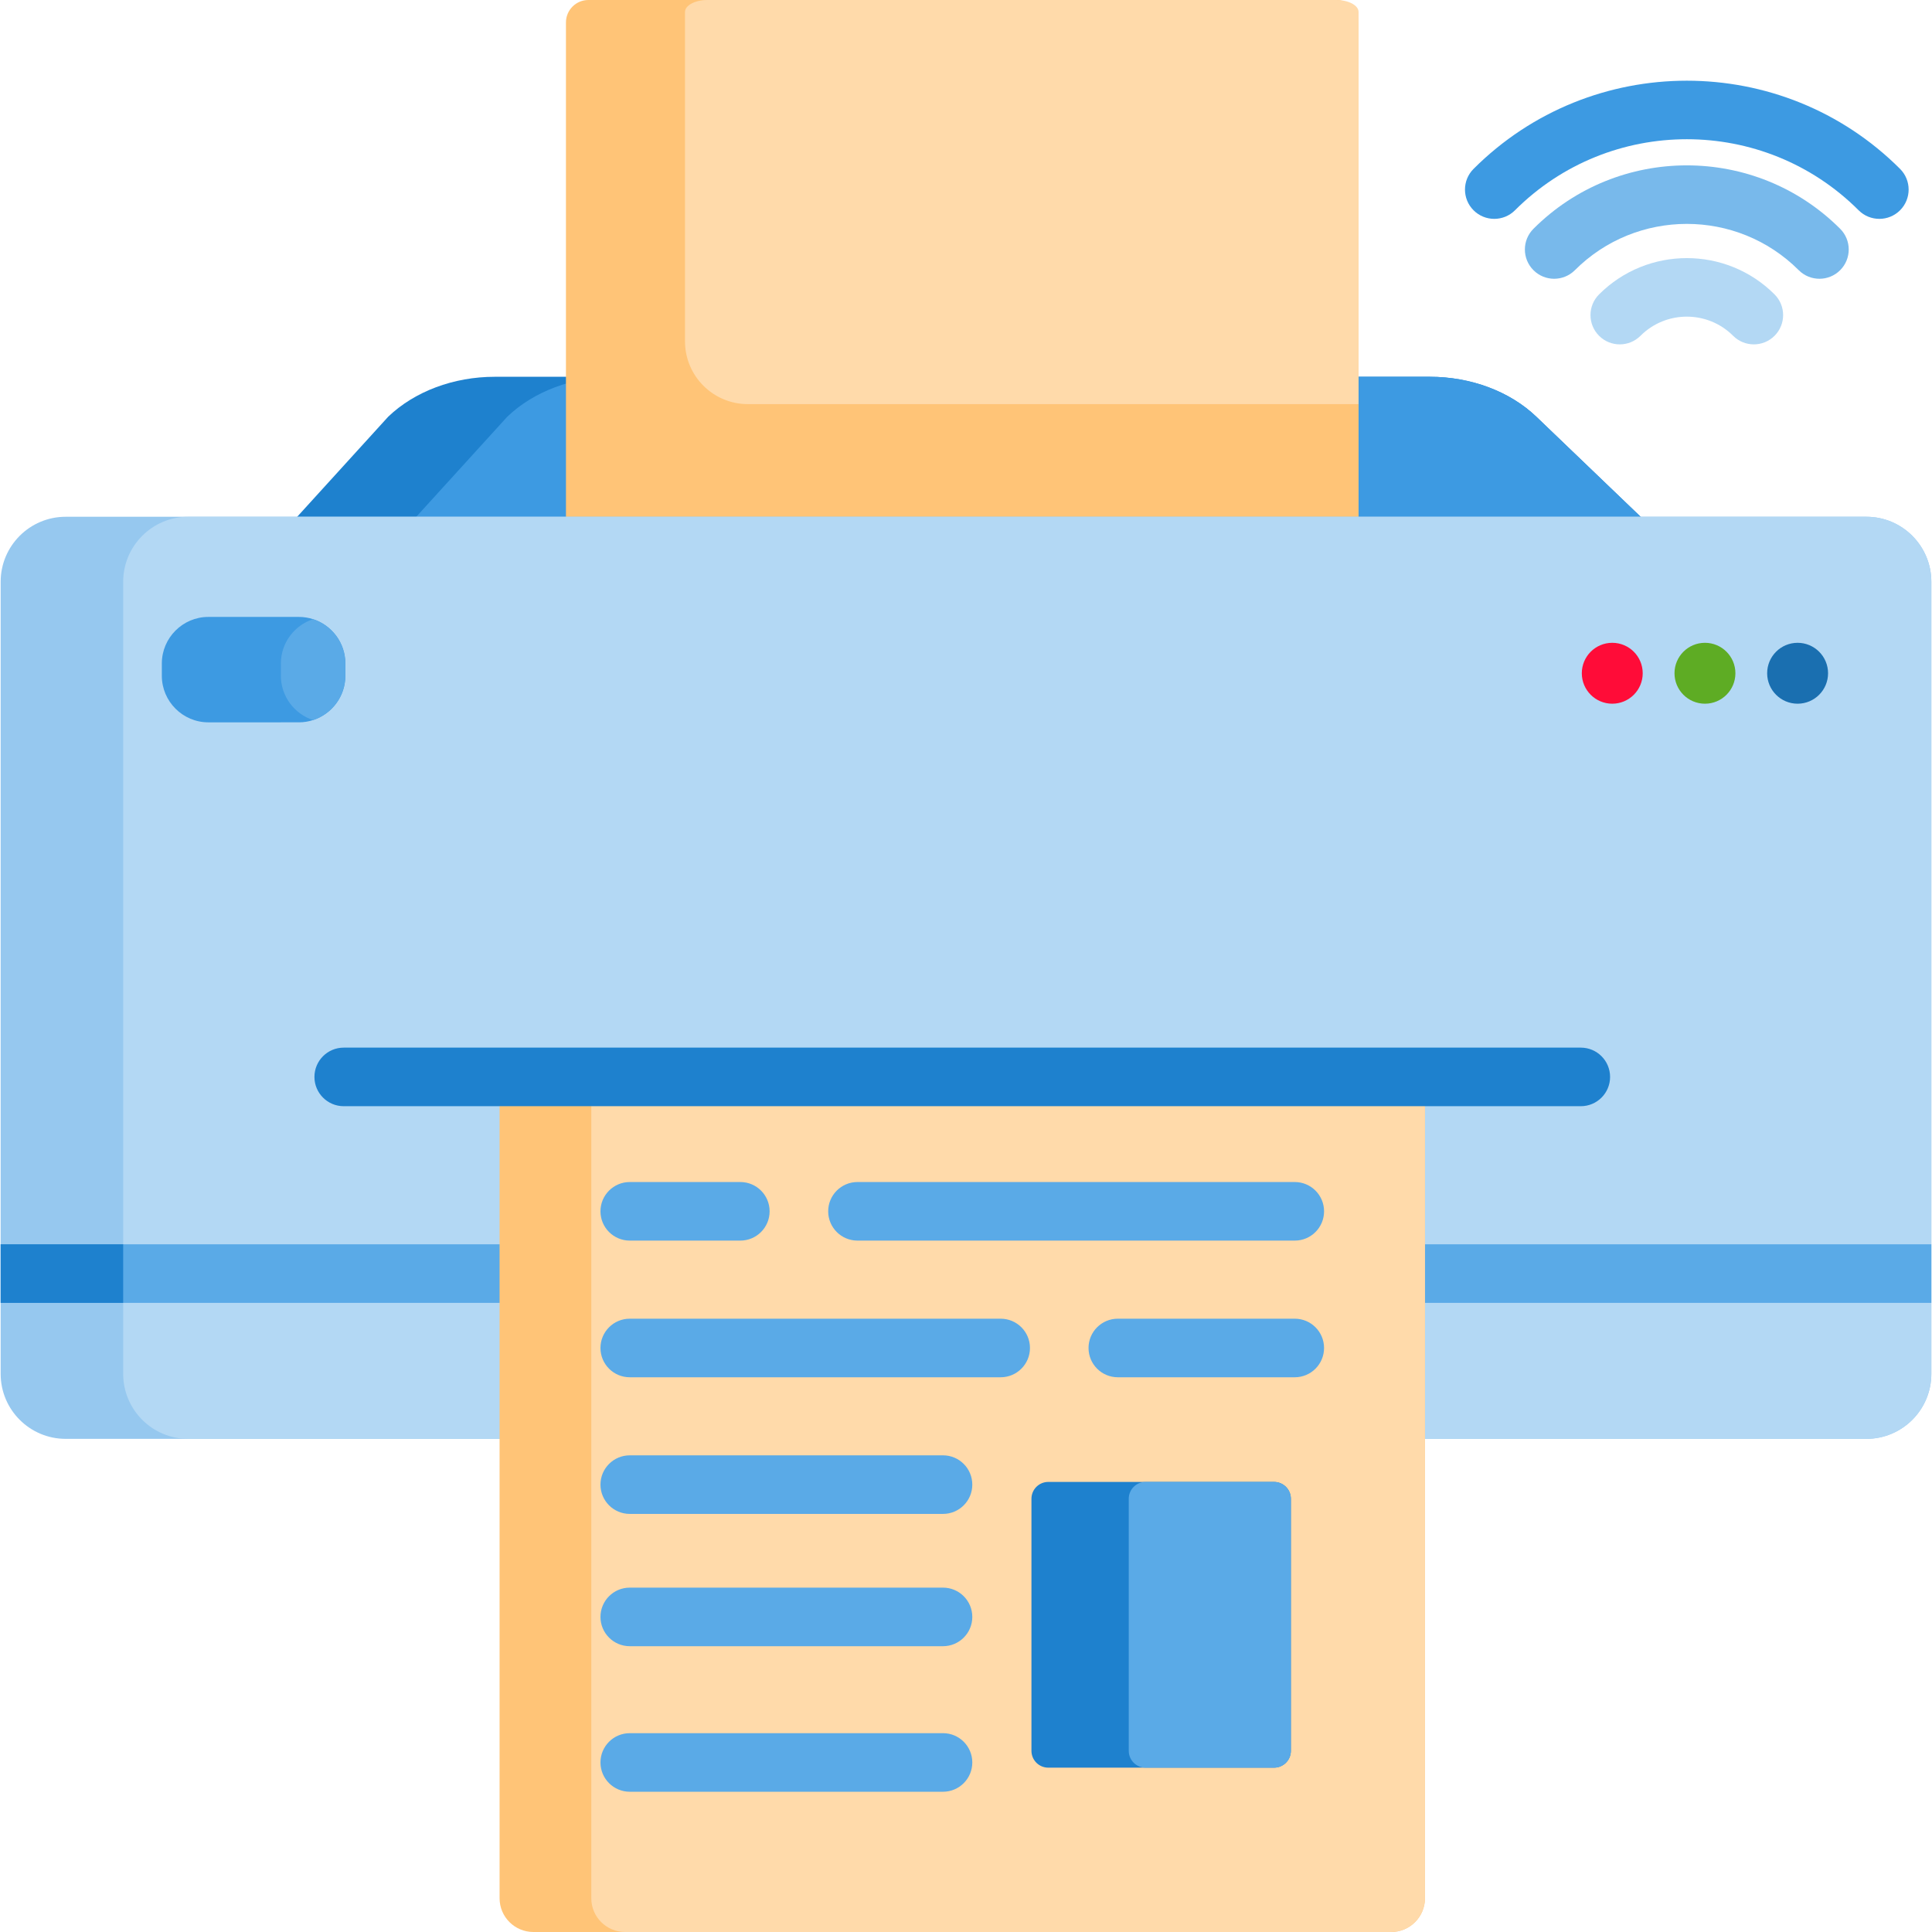 <?xml version="1.0" encoding="iso-8859-1"?>
<!-- Generator: Adobe Illustrator 19.0.0, SVG Export Plug-In . SVG Version: 6.00 Build 0)  -->
<svg version="1.1" id="Capa_1" xmlns="http://www.w3.org/2000/svg" xmlns:xlink="http://www.w3.org/1999/xlink" x="0px" y="0px"
	 viewBox="0 0 512 512" style="enable-background:new 0 0 512 512;" xml:space="preserve">
<path style="fill:#1E81CE;" d="M436.762,138.841H77.035l25.858-28.424c7.005-6.695,17.332-10.565,28.207-10.565h247.82
	c10.875,0,21.202,3.87,28.207,10.565L436.762,138.841z"/>
<path style="fill:#3D9AE2;" d="M436.762,138.841H108.594l25.858-28.424c7.005-6.695,17.322-10.565,28.207-10.565H378.92
	c10.875,0,21.202,3.87,28.207,10.565L436.762,138.841z"/>
<path style="fill:#FFC477;" d="M360.036,5.95v194.79H149.984V5.95c0-3.29,2.659-5.95,5.95-5.95h198.153
	C357.377,0,360.036,2.659,360.036,5.95z"/>
<path style="fill:#FFDAAA;" d="M360.036,3.175v103.921H198.18c-9.194,0-16.647-7.453-16.647-16.647V3.175
	c0-1.756,2.67-3.175,5.95-3.175h166.604C357.377,0,360.036,1.419,360.036,3.175z"/>
<g>
	<path style="fill:#96C8EF;" d="M511.823,154.176v209.907c0,9.52-7.709,17.228-17.218,17.228H17.403
		c-9.509,0-17.228-7.709-17.228-17.228V154.176c0-9.509,7.719-17.228,17.228-17.228h477.202
		C504.114,136.948,511.823,144.667,511.823,154.176z"/>
	<path style="fill:#B3D8F4;" d="M511.823,154.176v209.907c0,9.52-7.709,17.228-17.218,17.228H49.873
		c-9.509,0-17.228-7.709-17.228-17.228V154.176c0-9.509,7.719-17.228,17.228-17.228h444.731
		C504.114,136.948,511.823,144.667,511.823,154.176z"/>
	<circle style="fill:#FF0C38;" cx="427.266" cy="178.42" r="8.07"/>
	<circle style="fill:#5EAC24;" cx="451.83" cy="178.42" r="8.07"/>
	<circle style="fill:#1A6FB0;" cx="476.385" cy="178.42" r="8.07"/>
</g>
<rect x="0.177" y="329.751" style="fill:#5AAAE7;" width="511.648" height="15.521"/>
<path style="fill:#FFC477;" d="M377.627,285.392v217.658c0,4.946-4.015,8.951-8.961,8.951H141.354c-4.946,0-8.961-4.004-8.961-8.951
	V285.392H377.627z"/>
<path style="fill:#B3D8F4;" d="M464.784,91.263c-1.986,0-3.972-0.757-5.487-2.272c-6.768-6.77-17.784-6.769-24.553,0
	c-3.031,3.031-7.945,3.03-10.974-0.001c-3.031-3.031-3.031-7.945,0-10.974c12.823-12.82,33.684-12.819,46.503,0
	c3.031,3.032,3.031,7.945,0,10.975C468.757,90.506,466.771,91.263,464.784,91.263z"/>
<path style="fill:#78B9EB;" d="M482.171,73.876c-1.986,0-3.972-0.757-5.487-2.272c-16.356-16.359-42.97-16.356-59.326,0
	c-3.031,3.03-7.945,3.031-10.974-0.001c-3.031-3.031-3.031-7.944,0-10.974c22.408-22.407,58.868-22.405,81.276,0
	c3.031,3.032,3.031,7.945,0,10.975C486.143,73.119,484.157,73.876,482.171,73.876z"/>
<g>
	<path style="fill:#3D9AE2;" d="M498.046,58.002c-1.986,0-3.972-0.757-5.487-2.272c-25.109-25.11-65.965-25.111-91.076,0
		c-3.031,3.031-7.945,3.029-10.974,0c-3.031-3.032-3.031-7.945,0-10.975c31.161-31.158,81.865-31.159,113.026,0
		c3.031,3.032,3.031,7.945,0,10.975C502.018,57.244,500.032,58.002,498.046,58.002z"/>
	<path style="fill:#3D9AE2;" d="M91.521,175.813v3.29c0,5.463-3.601,10.12-8.547,11.724c-1.19,0.393-2.463,0.6-3.777,0.6H55.212
		c-6.778,0-12.324-5.546-12.324-12.324v-3.29c0-6.778,5.546-12.324,12.324-12.324h23.985c1.314,0,2.587,0.207,3.777,0.6
		C87.92,165.693,91.521,170.349,91.521,175.813z"/>
</g>
<path style="fill:#FFDAAA;" d="M377.627,285.392v217.658c0,4.946-4.015,8.951-8.961,8.951H165.66c-4.946,0-8.961-4.004-8.961-8.951
	V285.392H377.627z"/>
<g>
	<path style="fill:#5AAAE7;" d="M91.521,175.813v3.29c0,5.463-3.601,10.12-8.547,11.724c-4.936-1.604-8.537-6.271-8.537-11.724
		v-3.29c0-5.453,3.601-10.12,8.537-11.724C87.92,165.693,91.521,170.349,91.521,175.813z"/>
	<path style="fill:#5AAAE7;" d="M249.909,459.309h-83.017c-4.286,0-7.761,3.474-7.761,7.761c0,4.287,3.475,7.761,7.761,7.761h83.017
		c4.286,0,7.761-3.474,7.761-7.761C257.67,462.783,254.195,459.309,249.909,459.309z"/>
	<path style="fill:#5AAAE7;" d="M249.909,420.739h-83.017c-4.286,0-7.761,3.474-7.761,7.761c0,4.287,3.475,7.761,7.761,7.761h83.017
		c4.286,0,7.761-3.474,7.761-7.761C257.67,424.213,254.195,420.739,249.909,420.739z"/>
	<path style="fill:#5AAAE7;" d="M249.909,385.679h-83.017c-4.286,0-7.761,3.474-7.761,7.761s3.475,7.761,7.761,7.761h83.017
		c4.286,0,7.761-3.474,7.761-7.761S254.195,385.679,249.909,385.679z"/>
	<path style="fill:#5AAAE7;" d="M343.129,349.469h-46.896c-4.286,0-7.761,3.474-7.761,7.761c0,4.287,3.475,7.761,7.761,7.761h46.895
		c4.286,0,7.761-3.474,7.761-7.761C350.889,352.943,347.416,349.469,343.129,349.469z"/>
	<path style="fill:#5AAAE7;" d="M265.191,349.469h-98.3c-4.286,0-7.761,3.474-7.761,7.761c0,4.287,3.475,7.761,7.761,7.761h98.3
		c4.286,0,7.761-3.474,7.761-7.761C272.952,352.943,269.477,349.469,265.191,349.469z"/>
	<path style="fill:#5AAAE7;" d="M227.238,328.772h115.891c4.286,0,7.761-3.474,7.761-7.761s-3.475-7.761-7.761-7.761H227.238
		c-4.286,0-7.761,3.474-7.761,7.761S222.952,328.772,227.238,328.772z"/>
	<path style="fill:#5AAAE7;" d="M166.891,328.772h29.305c4.286,0,7.761-3.474,7.761-7.761s-3.475-7.761-7.761-7.761h-29.305
		c-4.286,0-7.761,3.474-7.761,7.761S162.605,328.772,166.891,328.772z"/>
</g>
<path style="fill:#1E81CE;" d="M342.094,397.185v66.803c0,2.463-1.997,4.46-4.46,4.46h-59.829c-2.463,0-4.46-1.997-4.46-4.46
	v-66.803c0-2.463,1.997-4.46,4.46-4.46h59.829C340.097,392.725,342.094,394.722,342.094,397.185z"/>
<path style="fill:#5AAAE7;" d="M342.094,397.185v66.803c0,2.463-1.997,4.46-4.46,4.46h-34.043c-2.463,0-4.46-1.997-4.46-4.46
	v-66.803c0-2.463,1.997-4.46,4.46-4.46h34.043C340.097,392.725,342.094,394.722,342.094,397.185z"/>
<g>
	<path style="fill:#1E81CE;" d="M418.93,277.634H91.09c-4.286,0-7.761,3.474-7.761,7.761c0,4.287,3.475,7.761,7.761,7.761h327.84
		c4.286,0,7.761-3.474,7.761-7.761C426.69,281.108,423.216,277.634,418.93,277.634z"/>
	<rect x="0.174" y="329.751" style="fill:#1E81CE;" width="32.47" height="15.521"/>
</g>
<g>
</g>
<g>
</g>
<g>
</g>
<g>
</g>
<g>
</g>
<g>
</g>
<g>
</g>
<g>
</g>
<g>
</g>
<g>
</g>
<g>
</g>
<g>
</g>
<g>
</g>
<g>
</g>
<g>
</g>
</svg>

